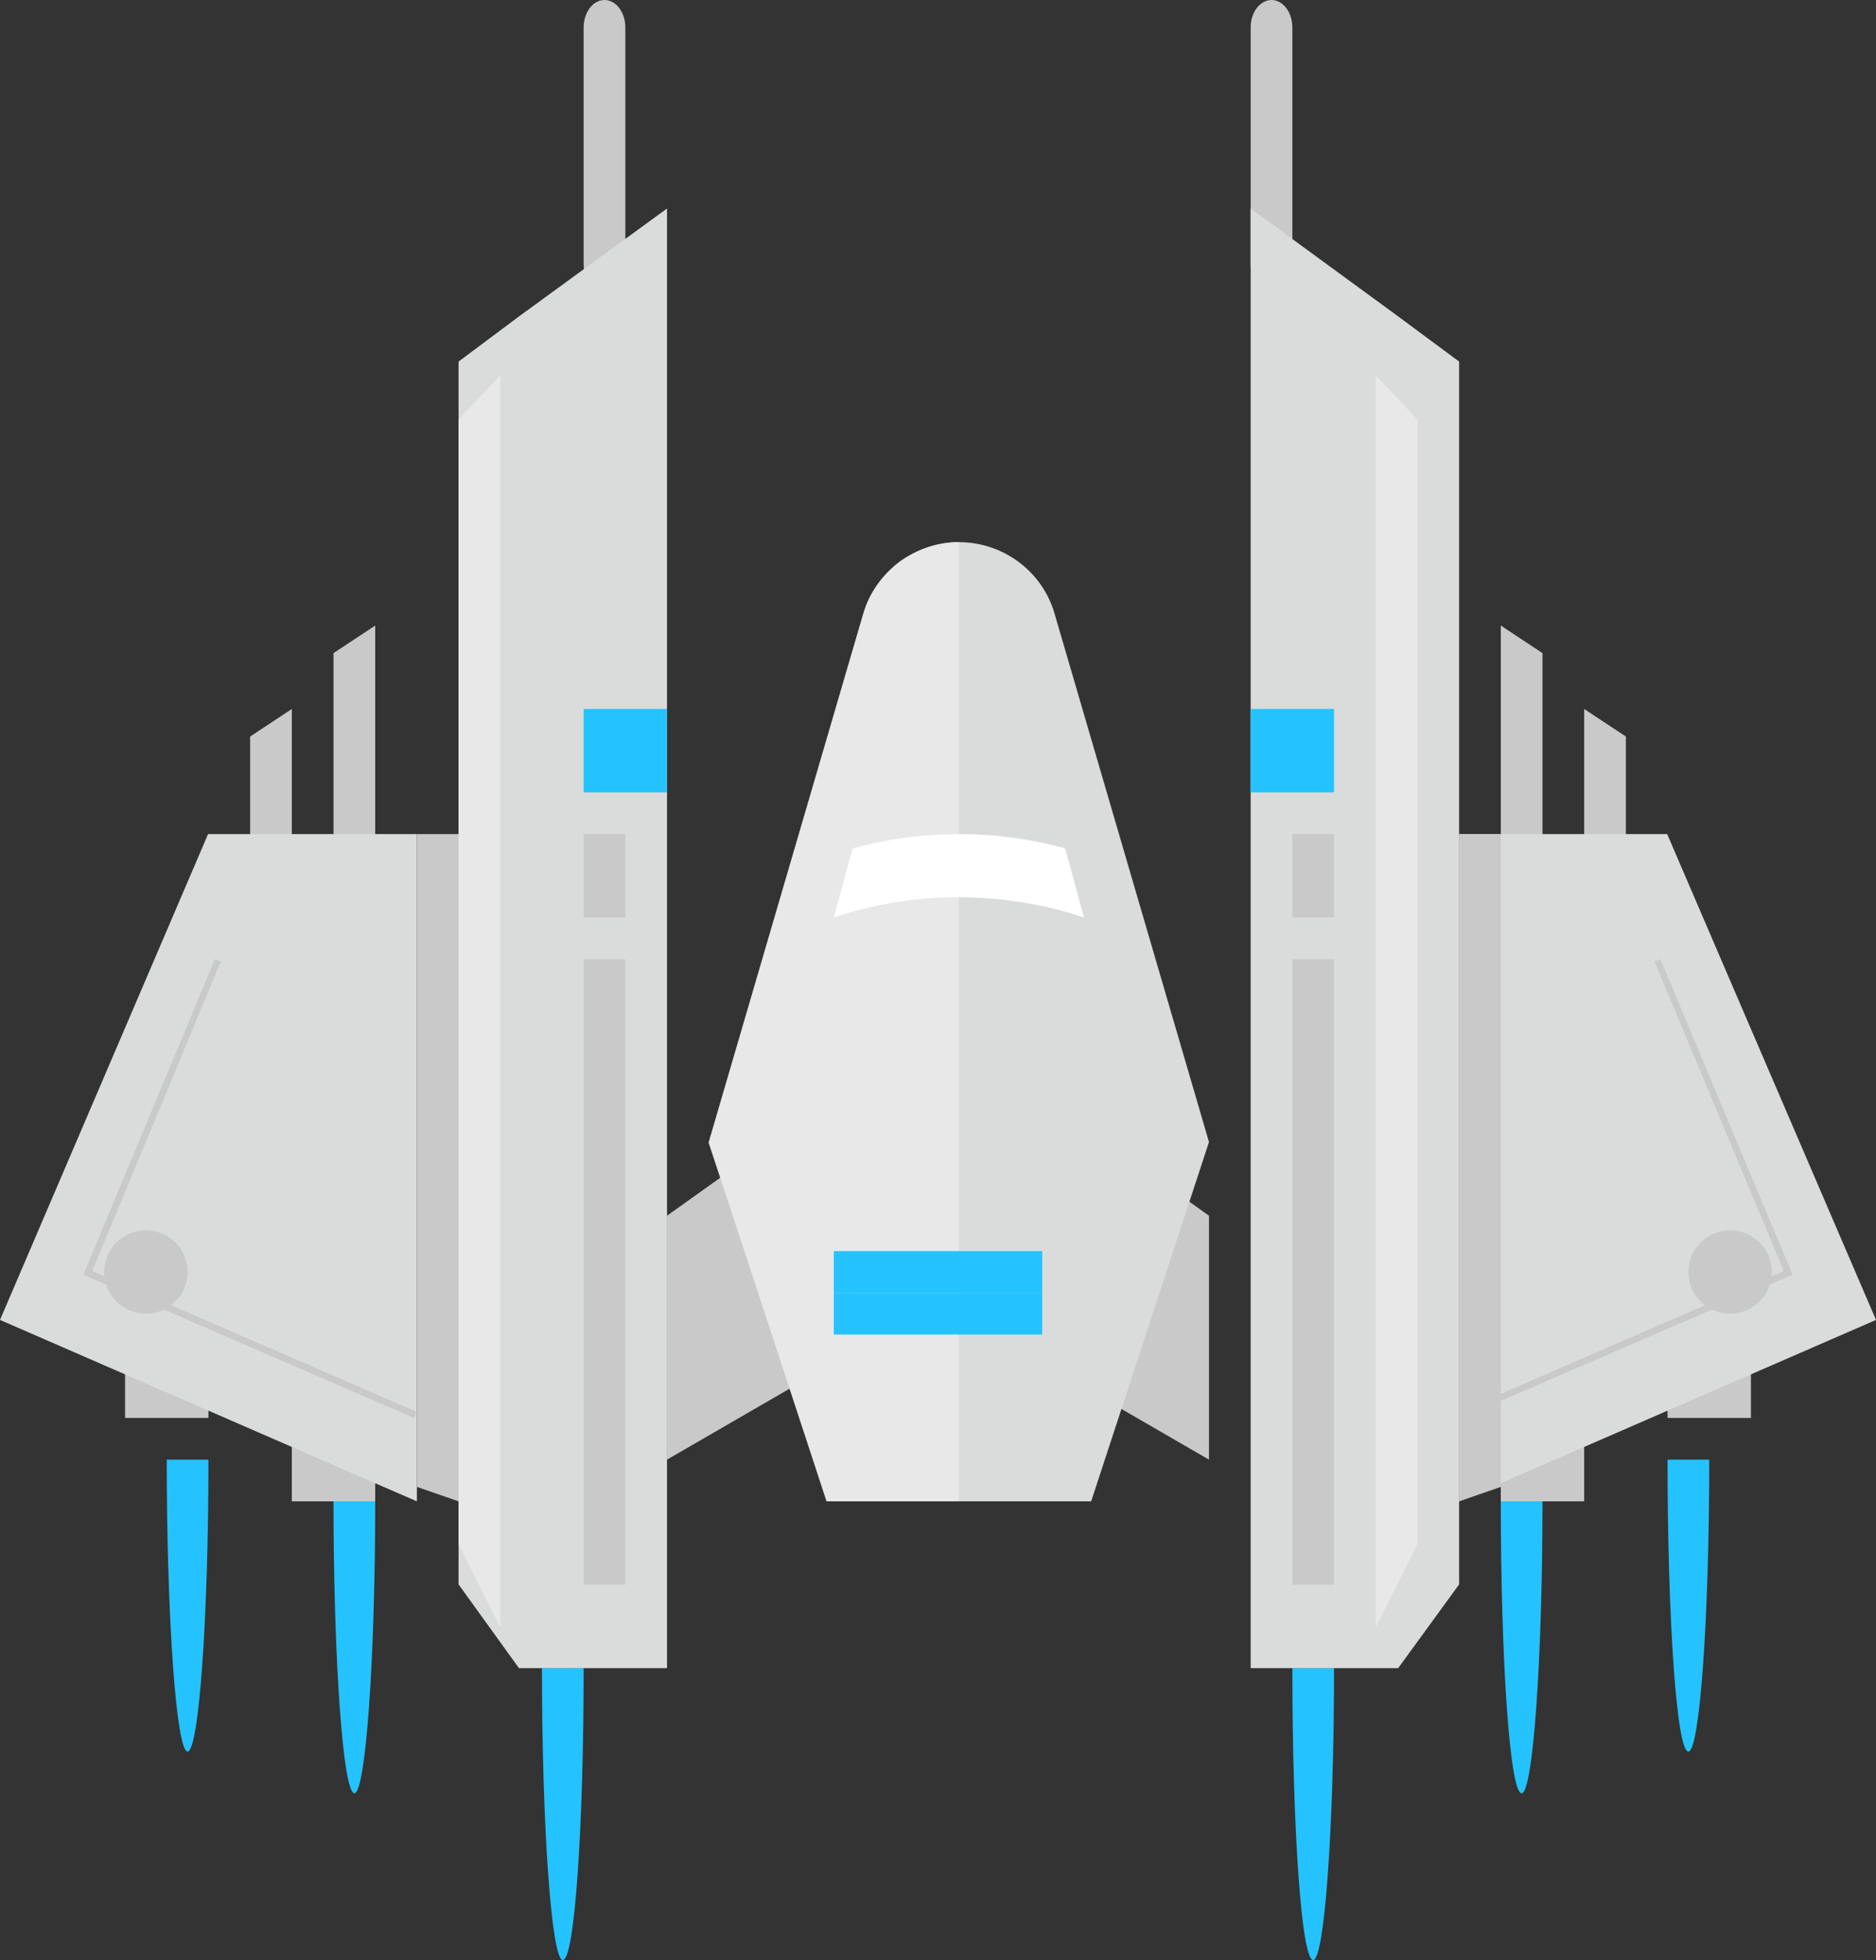 <?xml version="1.0" encoding="UTF-8"?>
<svg width="45px" height="47px" viewBox="0 0 45 47" version="1.1" xmlns="http://www.w3.org/2000/svg" xmlns:xlink="http://www.w3.org/1999/xlink">
    <rect x="0" y="0" width="45" height="47" fill="#333333" stroke="none"/>
    <!-- Generator: Sketch 48.1 (47250) - http://www.bohemiancoding.com/sketch -->
    <title>Group 7</title>
    <desc>Created with Sketch.</desc>
    <defs></defs>
    <g id="A4" stroke="none" stroke-width="1" fill="none" fill-rule="evenodd" transform="translate(-358, -1898)">
        <g id="Group-3" transform="translate(160, 1661)" fill-rule="nonzero">
            <g id="Group-6" transform="translate(161.5, 378) rotate(-180) translate(-161.5, -378) ">
                <g id="Group-7" transform="translate(102.5, 495.5) rotate(-180) translate(-102.5, -495.5) translate(80, 472)">
                    <rect id="XMLID_12_" fill="#C9C9C9" x="36" y="34" width="2" height="2"></rect>
                    <path d="M32,40 C32,43.874 31.766,47 31.5,47 C31.219,47 31,43.856 31,40 L32,40 Z" id="XMLID_19_" fill="#24C3FF"></path>
                    <path d="M37,36 C37,39.874 36.766,43 36.5,43 C36.219,43 36,39.856 36,36 L37,36 Z" id="XMLID_24_" fill="#24C3FF"></path>
                    <rect id="XMLID_30_" fill="#C9C9C9" x="40" y="32" width="2" height="2"></rect>
                    <path d="M41,35 C41,38.874 40.766,42 40.5,42 C40.219,42 40,38.856 40,35 L41,35 Z" id="XMLID_28_" fill="#24C3FF"></path>
                    <polygon id="XMLID_4_" fill="#C9C9C9" points="36 15 37 15.661 37 21 36 21"></polygon>
                    <polygon id="XMLID_6_" fill="#C9C9C9" points="38 17 39 17.661 39 23 38 23"></polygon>
                    <path d="M30,0.658 L30,6.342 C30,6.705 30.224,7 30.5,7 C30.776,7 31,6.705 31,6.342 L31,0.658 C31,0.295 30.776,5.68434189e-14 30.5,5.68434189e-14 C30.224,5.68434189e-14 30,0.295 30,0.658 Z" id="XMLID_147_" fill="#C9C9C9"></path>
                    <polygon id="XMLID_21_" fill="#DADCDB" points="30 40 30 5 33.52 7.574 35 8.67 35 37.992 33.538 40"></polygon>
                    <polygon id="XMLID_20_" fill="#DADCDB" points="35 36 35 20 39.991 20 45 31.65 35.797 35.654"></polygon>
                    <polygon id="XMLID_15_" fill="#C9C9C9" points="27.435 28.208 27.386 28 29 29.151 29 35 26 33.264"></polygon>
                    <polygon id="XMLID_17_" fill="#C9C9C9" points="35 36 35 20 36 20 36 35.654"></polygon>
                    <polygon id="XMLID_14_" fill="#E8E8E8" points="33 39 33 9 34 10.06 34 37.024 33.012 39"></polygon>
                    <polygon id="XMLID_8_" fill="#C9C9C9" points="35.053 34 35 33.856 42.786 30.477 39.686 23.054 39.829 23 43 30.567"></polygon>
                    <rect id="XMLID_40_" fill="#C9C9C9" x="31" y="23" width="1" height="15"></rect>
                    <rect id="XMLID_42_" fill="#C9C9C9" x="31" y="20" width="1" height="2"></rect>
                    <circle id="XMLID_3_" fill="#C9C9C9" cx="41.5" cy="30.5" r="1"></circle>
                    <rect id="XMLID_9_" fill="#24C3FF" x="30" y="18" width="2" height="1"></rect>
                    <rect id="XMLID_13_" fill="#24C3FF" x="30" y="17" width="2" height="1"></rect>
                    <rect id="XMLID_57_" fill="#C9C9C9" x="7" y="34" width="2" height="2"></rect>
                    <path d="M13,40 C13,43.874 13.234,47 13.5,47 C13.781,47 14,43.856 14,40 L13,40 Z" id="XMLID_56_" fill="#24C3FF"></path>
                    <path d="M8,36 C8,39.874 8.234,43 8.5,43 C8.766,43 9,39.856 9,36 L8,36 Z" id="XMLID_55_" fill="#24C3FF"></path>
                    <rect id="XMLID_54_" fill="#C9C9C9" x="3" y="32" width="2" height="2"></rect>
                    <path d="M4,35 C4,38.874 4.234,42 4.5,42 C4.766,42 5,38.856 5,35 L4,35 Z" id="XMLID_53_" fill="#24C3FF"></path>
                    <polygon id="XMLID_52_" fill="#C9C9C9" points="9 15 8 15.661 8 21 9 21"></polygon>
                    <polygon id="XMLID_51_" fill="#C9C9C9" points="7 17 6 17.661 6 23 7 23"></polygon>
                    <path d="M14,0.658 L14,6.342 C14,6.705 14.224,7 14.5,7 C14.776,7 15,6.705 15,6.342 L15,0.658 C15,0.295 14.776,5.68434189e-14 14.5,5.68434189e-14 C14.224,5.68434189e-14 14,0.295 14,0.658 Z" id="XMLID_138_" fill="#C9C9C9"></path>
                    <polygon id="XMLID_47_" fill="#DADCDB" points="16 40 16 5 12.467 7.574 11 8.67 11 37.992 12.449 40"></polygon>
                    <polygon id="XMLID_46_" fill="#DADCDB" points="10 36 10 20 4.991 20 0 31.65 9.203 35.654"></polygon>
                    <polygon id="XMLID_45_" fill="#C9C9C9" points="17.565 28.208 17.614 28 16 29.151 16 35 19 33.264"></polygon>
                    <polygon id="XMLID_44_" fill="#C9C9C9" points="11 36 11 20 10 20 10 35.654"></polygon>
                    <polygon id="XMLID_43_" fill="#E8E8E8" points="12 39 12 9 11 10.06 11 37.024 11.988 39"></polygon>
                    <polygon id="XMLID_41_" fill="#C9C9C9" points="9.929 34 2 30.567 5.154 23 5.296 23.054 2.214 30.477 10 33.856"></polygon>
                    <rect id="XMLID_65_" fill="#C9C9C9" x="14" y="23" width="1" height="15"></rect>
                    <rect id="XMLID_71_" fill="#C9C9C9" x="14" y="20" width="1" height="2"></rect>
                    <circle id="XMLID_39_" fill="#C9C9C9" cx="3.5" cy="30.5" r="1"></circle>
                    <rect id="XMLID_36_" fill="#24C3FF" x="14" y="18" width="2" height="1"></rect>
                    <rect id="XMLID_31_" fill="#24C3FF" x="14" y="17" width="2" height="1"></rect>
                    <path d="M17,27.403 L20.706,14.727 C20.853,14.212 21.165,13.79 21.569,13.478 C21.972,13.184 22.468,13 23,13 C24.064,13 25,13.698 25.294,14.708 L29,27.384 L26.174,36 L19.844,36 L17,27.403 Z" id="XMLID_35_" fill="#DADCDB"></path>
                    <path d="M17,27.391 L20.706,14.725 C20.853,14.211 21.165,13.789 21.569,13.477 C21.972,13.184 22.468,13 23,13 L23,36 L19.826,36 L17,27.391 Z" id="XMLID_33_" fill="#E8E8E8"></path>
                    <path d="M26,22 L25.552,20.351 L25.516,20.335 C23.887,19.888 22.113,19.888 20.484,20.335 L20.448,20.351 L20,22 C21.916,21.353 24.066,21.353 26,22 Z" id="XMLID_10_" fill="#FFFFFF"></path>
                    <rect id="XMLID_11_" fill="#24C3FF" x="20" y="31" width="5" height="1"></rect>
                    <rect id="XMLID_22_" fill="#24C3FF" x="20" y="30" width="5" height="1"></rect>
                </g>
            </g>
        </g>
    </g>
</svg>